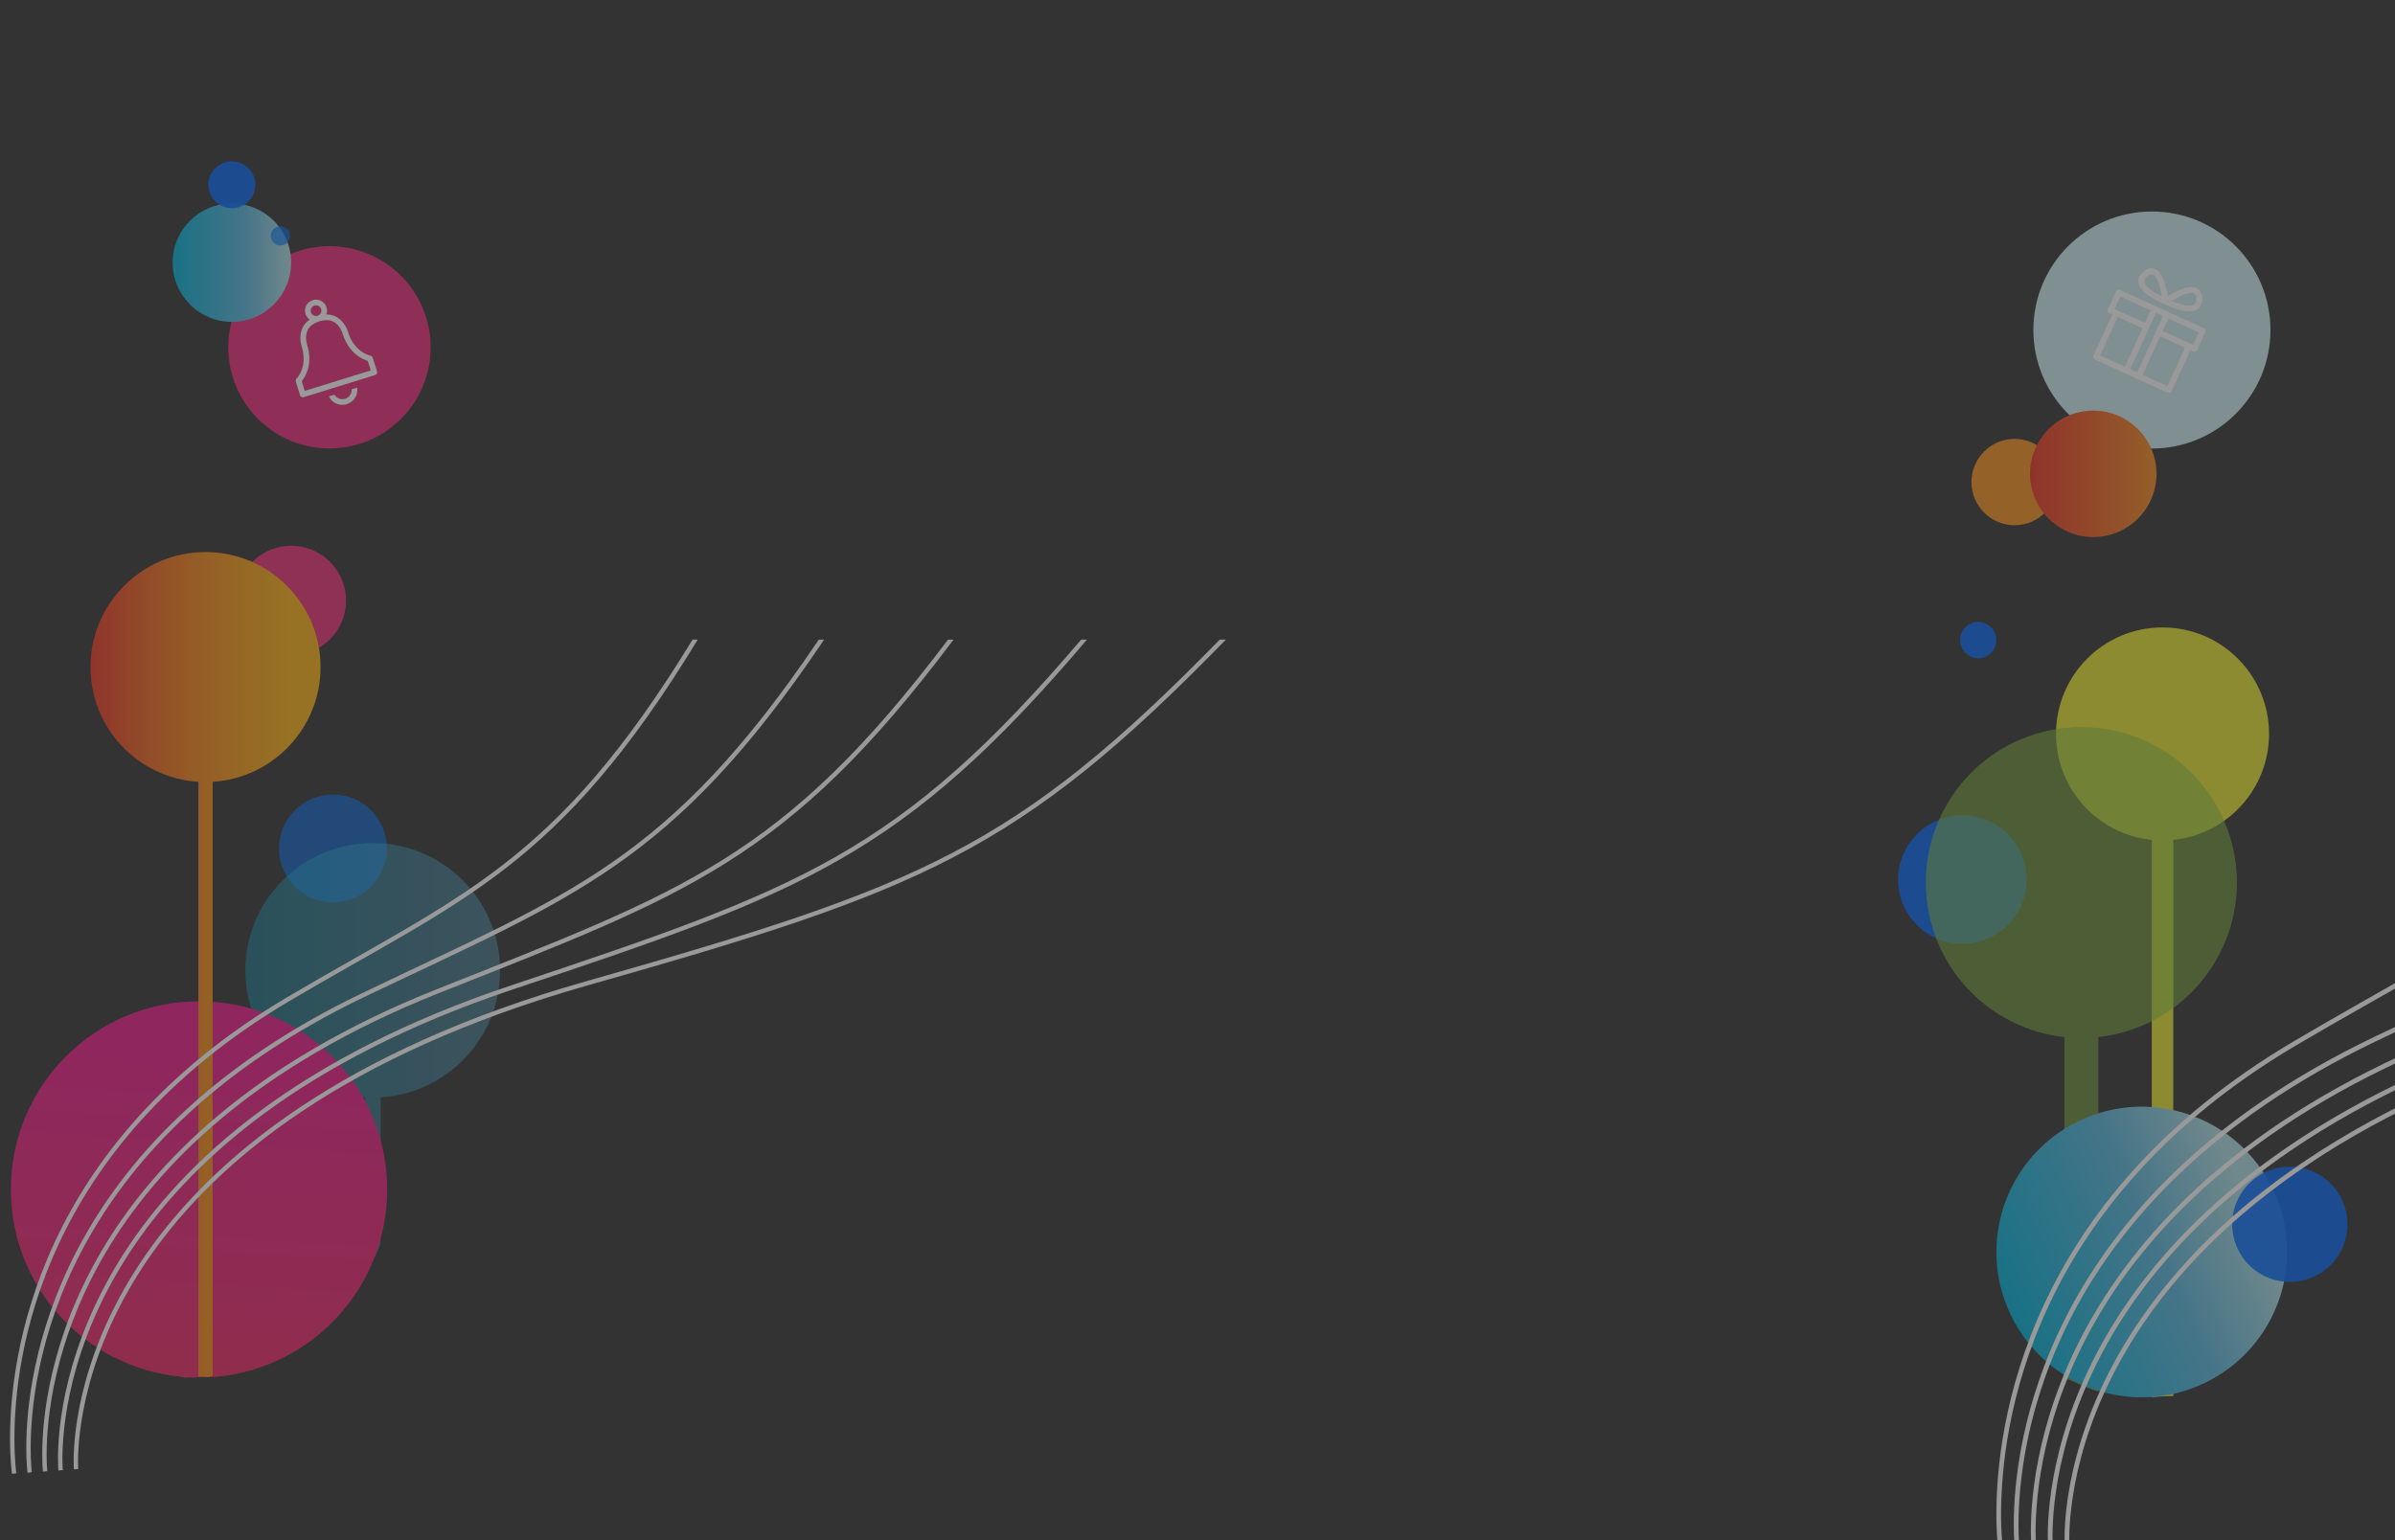 <?xml version="1.0" encoding="utf-8"?>
<!-- Generator: Adobe Illustrator 15.1.0, SVG Export Plug-In . SVG Version: 6.00 Build 0)  -->
<!DOCTYPE svg PUBLIC "-//W3C//DTD SVG 1.1//EN" "http://www.w3.org/Graphics/SVG/1.1/DTD/svg11.dtd">
<svg version="1.1" id="Курсы" xmlns="http://www.w3.org/2000/svg" xmlns:xlink="http://www.w3.org/1999/xlink" x="0px" y="0px"
	 width="1920px" height="1235px" viewBox="0 0 1920 1235" enable-background="new 0 0 1920 1235" xml:space="preserve">
<rect x="0" y="0" width="1920" height="1235" fill="#333333" stroke="none"/>
<g opacity="0.5" enable-background="new    ">
	<g>
		<g>
			<g>
				<path opacity="0.9" fill="#0069FF" enable-background="new    " d="M1521.671,705.366c0,28.446,23.062,51.499,51.495,51.499
					c28.443,0,51.502-23.053,51.502-51.499c0-28.442-23.059-51.499-51.502-51.499
					C1544.729,653.867,1521.671,676.924,1521.671,705.366z"/>
				<path fill="#CEEBEF" d="M1630.092,264.634c0,52.489,42.558,95.035,95.038,95.035c52.485,0,95.034-42.545,95.034-95.035
					c0-52.49-42.549-95.031-95.034-95.031C1672.647,169.603,1630.092,212.145,1630.092,264.634z"/>
				<g>
					<path fill="#FFFFFF" d="M1765.387,242.113c0.609-3.102,0.345-8.946-4.52-11.167c-4.723-2.155-12.269,0.001-22.982,6.56
						c-2.063-12.393-5.376-19.507-10.096-21.663c-4.865-2.221-9.454,1.406-11.379,3.873c-1.866,2.327-2.521,4.96-1.888,7.618
						c1.657,6.981,12.071,12.666,18.133,15.433c1.14,0.521,1.979,0.87,2.357,1.024c0.366,0.186,1.182,0.591,2.32,1.112
						c6.063,2.767,17.177,6.913,23.538,3.594C1763.294,247.233,1764.857,245.015,1765.387,242.113z M1719.149,226.234
						c-0.293-1.229,0.016-2.354,0.981-3.561c0.029-0.038,3.002-3.729,5.683-2.506c1.463,0.668,4.905,3.718,7.292,17.556
						C1725.236,233.914,1719.943,229.578,1719.149,226.234z M1758.674,244.281c-3.047,1.59-9.791,0.43-17.824-3.021
						c12.021-7.261,16.58-6.656,18.042-5.988c2.682,1.224,1.838,5.887,1.823,5.956
						C1760.441,242.727,1759.793,243.698,1758.674,244.281z"/>
					<path fill="#FFFFFF" d="M1766.838,263.169l-67.307-30.732c-1.194-0.545-2.605-0.019-3.15,1.175l-6.543,14.33
						c-0.545,1.194-0.019,2.605,1.176,3.15l2.337,1.067l-15.082,33.034c-0.546,1.194-0.02,2.604,1.177,3.15l58.306,26.622
						c1.194,0.545,2.605,0.021,3.15-1.175l15.083-33.034l2.338,1.067c1.192,0.545,2.604,0.019,3.147-1.175l6.543-14.33
						C1768.559,265.125,1768.032,263.714,1766.838,263.169z M1713.38,298.612l-5.618-2.565l20.641-45.201l5.616,2.565
						L1713.38,298.612z M1699.719,237.75l24.356,11.121l-4.568,10.005l-24.354-11.121L1699.719,237.75z M1697.676,254.134
						l19.856,9.066l-14.096,30.871l-19.855-9.066L1697.676,254.134z M1737.562,309.653l-19.854-9.066l14.096-30.871l19.856,9.066
						L1737.562,309.653z M1758.132,276.511l-24.354-11.121l4.566-10.004l24.356,11.121L1758.132,276.511z"/>
				</g>
				<path fill="#EC297B" d="M288.168,355.976c42.781-13.273,66.701-58.716,53.425-101.495
					c-13.272-42.778-58.716-66.701-101.498-53.426c-42.782,13.272-66.698,58.719-53.425,101.498
					C199.946,345.332,245.39,369.25,288.168,355.976z"/>
				<g>
					<g>
						<path fill="#FFFFFF" d="M276.654,319.775c-3.353,1.036-6.885-0.414-8.62-3.294l-4.432,1.37c2.544,5.279,8.637,8.064,14.4,6.28
							c5.764-1.785,9.218-7.523,8.335-13.316l-4.432,1.372C282.103,315.543,280.008,318.737,276.654,319.775z"/>
					</g>
					<path fill="#FFFFFF" d="M298.81,286.809c-0.252-0.813-0.937-1.419-1.775-1.57c-0.127-0.023-12.885-2.496-17.91-18.724
						c-1.298-4.886-6.522-14.169-16.995-14.334c-0.134-0.002-0.297-0.002-0.487,0.002c0.657-1.766,0.765-3.752,0.165-5.69
						c-1.445-4.669-6.4-7.28-11.066-5.835c-4.667,1.444-7.279,6.398-5.834,11.067c0.6,1.938,1.812,3.515,3.352,4.602
						c-0.158,0.104-0.292,0.195-0.401,0.273c-8.548,6.053-7.613,16.664-5.954,21.341c5.012,16.19-3.799,25.286-4.17,25.656
						c-0.606,0.6-0.829,1.485-0.577,2.298c1.934,6.247,3.395,11.083,3.396,11.089c0.176,0.582,0.576,1.068,1.113,1.354
						s1.165,0.344,1.745,0.165l57.361-17.757c0.581-0.18,1.065-0.583,1.347-1.122c0.282-0.538,0.336-1.166,0.153-1.746
						C302.271,297.872,300.744,293.056,298.81,286.809z M252.091,245.015c2.256-0.699,4.661,0.569,5.36,2.827
						c0.698,2.256-0.569,4.66-2.826,5.358c-2.257,0.699-4.661-0.569-5.359-2.824C248.566,248.118,249.834,245.713,252.091,245.015z
						 M244.253,313.464c-0.542-1.781-1.377-4.513-2.36-7.697c2.609-3.208,9.254-13.396,4.342-29.257
						c-0.149-0.432-3.587-10.633,4.258-16.188c0.52-0.369,2.416-1.604,5.524-2.648c3.142-0.891,5.404-0.943,6.041-0.932
						c9.612,0.15,12.539,10.509,12.683,11.032c4.889,15.793,16.125,20.434,20.09,21.605c0.987,3.183,1.843,5.909,2.401,7.684
						L244.253,313.464z"/>
				</g>
				<path fill="#F6921E" d="M1625.307,419.614c18.24-5.663,28.446-25.044,22.779-43.292c-5.659-18.244-25.044-28.449-43.285-22.783
					c-18.248,5.663-28.448,25.044-22.79,43.285C1587.674,415.075,1607.055,425.276,1625.307,419.614z"/>
				<path opacity="0.9" fill="#0069FF" enable-background="new    " d="M1590.204,527.185c7.669-2.376,11.962-10.53,9.582-18.202
					c-2.379-7.674-10.535-11.967-18.207-9.582c-7.672,2.376-11.962,10.534-9.582,18.202
					C1574.377,525.275,1582.529,529.568,1590.204,527.185z"/>
				
					<linearGradient id="SVGID_1_" gradientUnits="userSpaceOnUse" x1="3045.576" y1="-260.709" x2="3146.986" y2="-260.709" gradientTransform="matrix(-1 0 0 1 4774.398 640.68)">
					<stop  offset="0.011" style="stop-color:#F58A1F"/>
					<stop  offset="1" style="stop-color:#ED3424"/>
				</linearGradient>
				<path fill="url(#SVGID_1_)" d="M1693.138,428.386c26.738-8.294,41.689-36.703,33.395-63.443
					c-8.298-26.735-36.7-41.688-63.438-33.388c-26.737,8.297-41.687,36.7-33.393,63.437
					C1637.997,421.732,1666.397,436.688,1693.138,428.386z"/>
				
					<linearGradient id="SVGID_2_" gradientUnits="userSpaceOnUse" x1="4541.02" y1="-430.068" x2="4635.998" y2="-430.068" gradientTransform="matrix(-1 0 0 1 4774.398 640.68)">
					<stop  offset="0" style="stop-color:#AEDEE4"/>
					<stop  offset="0.401" style="stop-color:#57B6DD"/>
					<stop  offset="1" style="stop-color:#00B0D8"/>
				</linearGradient>
				<path fill="url(#SVGID_2_)" d="M138.401,210.61c0,26.227,21.26,47.49,47.485,47.49c26.23,0,47.492-21.263,47.492-47.49
					c0-26.226-21.262-47.487-47.492-47.487C159.661,163.124,138.401,184.385,138.401,210.61z"/>
				<path opacity="0.67" fill="#0073FF" enable-background="new    " d="M223.676,680.372c0,23.881,19.369,43.238,43.25,43.238
					c23.86,0,43.229-19.357,43.229-43.238c0-23.871-19.369-43.238-43.229-43.238C243.045,637.134,223.676,656.501,223.676,680.372z"
					/>
				<path opacity="0.67" fill="#0073FF" enable-background="new    " d="M217.001,189.121c0,4.292,3.477,7.769,7.769,7.769
					c4.289,0,7.766-3.477,7.766-7.769c0-4.286-3.478-7.763-7.766-7.763C220.478,181.358,217.001,184.835,217.001,189.121z"/>
				<path fill="#EC2D77" d="M189.437,481.614c0,24.292,19.69,43.98,43.979,43.98s43.982-19.688,43.982-43.98
					c0-24.286-19.694-43.979-43.982-43.979C209.127,437.635,189.437,457.329,189.437,481.614z"/>
				<path fill="#E6E430" d="M1733.63,503.14c-47.15,0-85.385,38.237-85.385,85.396c0,44.242,33.661,80.633,76.771,84.95v446.979
					c5.734-0.627,11.459-0.903,17.236-0.994V673.485c43.112-4.317,76.771-40.708,76.771-84.95
					C1819.021,541.376,1780.796,503.14,1733.63,503.14z"/>
				<path opacity="0.59" fill="#8BC53F" enable-background="new    " d="M1787.637,670.758
					c-20.401-65.771-90.265-102.54-156.03-82.121c-65.761,20.403-102.532,90.267-82.121,156.023
					c15.155,48.894,57.662,81.723,105.49,86.991v273.212c8.981,3.904,17.805,8.269,27.168,11.103V831.644
					c7.782-0.867,15.599-2.448,23.362-4.854C1771.272,806.386,1808.047,736.525,1787.637,670.758z"/>
				
					<linearGradient id="SVGID_3_" gradientUnits="userSpaceOnUse" x1="4469.274" y1="484.863" x2="4469.286" y2="484.863" gradientTransform="matrix(-1 0 0 1 4774.398 640.68)">
					<stop  offset="0" style="stop-color:#59B6DD"/>
					<stop  offset="1" style="stop-color:#08AFD8"/>
				</linearGradient>
				<path opacity="0.48" fill="url(#SVGID_3_)" enable-background="new    " d="M305.126,1129.646v-8.207
					C305.108,1124.174,305.111,1126.909,305.126,1129.646z"/>
				
					<linearGradient id="SVGID_4_" gradientUnits="userSpaceOnUse" x1="4373.514" y1="209.375" x2="4577.684" y2="209.375" gradientTransform="matrix(-1 0 0 1 4774.398 640.68)">
					<stop  offset="0" style="stop-color:#59B6DD"/>
					<stop  offset="1" style="stop-color:#08AFD8"/>
				</linearGradient>
				<path opacity="0.48" fill="url(#SVGID_4_)" enable-background="new    " d="M298.799,676.037
					c-56.372,0-102.084,45.705-102.084,102.084c0,54.249,42.332,98.598,95.757,101.868v144.083c0.285-0.723,0.581-1.446,0.898-2.181
					c3.621-8.354,8.813-16.125,11.734-24.759c0.006-0.02,0.015-0.035,0.021-0.055v-117.09c53.436-3.27,95.76-47.619,95.76-101.868
					C400.886,721.742,355.182,676.037,298.799,676.037z"/>
				
					<linearGradient id="SVGID_5_" gradientUnits="userSpaceOnUse" x1="4608.181" y1="210.067" x2="4656.671" y2="958.982" gradientTransform="matrix(-1 0 0 1 4774.398 640.68)">
					<stop  offset="0" style="stop-color:#EC1B89"/>
					<stop  offset="1" style="stop-color:#EE4323"/>
				</linearGradient>
				<path fill="url(#SVGID_5_)" d="M159.548,802.976c-83.312,0-150.837,67.535-150.837,150.85
					c0,78.121,59.411,142.371,135.51,150.062v0.163c0.786,0.007,1.58,0.091,2.37,0.281c0.797,0.19,1.6,0.356,2.402,0.521
					c0.592-0.113,1.19-0.208,1.792-0.269c0.408-0.049,0.815-0.088,1.215-0.104c0.854-0.022,1.681,0.091,2.475,0.298
					c5.67-0.566,11.353-0.881,17.055-0.59c0.638-0.136,1.297-0.208,1.97-0.208h0.5c0.281,0.002,0.569,0.014,0.858,0.027v-0.124
					c76.108-7.689,135.52-71.939,135.52-150.063C310.378,870.511,242.834,802.976,159.548,802.976z"/>
				
					<linearGradient id="SVGID_6_" gradientUnits="userSpaceOnUse" x1="4517.422" y1="132.848" x2="4701.86" y2="132.848" gradientTransform="matrix(-1 0 0 1 4774.398 640.68)">
					<stop  offset="0" style="stop-color:#FCB315"/>
					<stop  offset="0.152" style="stop-color:#FBAE16"/>
					<stop  offset="0.343" style="stop-color:#F99E18"/>
					<stop  offset="0.554" style="stop-color:#F6851B"/>
					<stop  offset="0.779" style="stop-color:#F2611F"/>
					<stop  offset="1" style="stop-color:#ED3724"/>
				</linearGradient>
				<path fill="url(#SVGID_6_)" d="M164.752,442.689c-50.93,0-92.214,41.286-92.214,92.218c0,49.009,38.24,89.066,86.501,92.02
					v477.107c2.636-0.177,5.321-0.011,7.976,0.331c1.067-0.49,2.232-0.787,3.452-0.856V626.927
					c48.268-2.951,86.509-43.014,86.509-92.02C256.977,483.977,215.683,442.689,164.752,442.689z"/>
				
					<linearGradient id="SVGID_7_" gradientUnits="userSpaceOnUse" x1="2275.452" y1="-32.414" x2="2485.345" y2="-49.677" gradientTransform="matrix(-0.877 0.48 0.48 0.877 3815.349 -97.717)">
					<stop  offset="0" style="stop-color:#AEDEE4"/>
					<stop  offset="0.401" style="stop-color:#57B6DD"/>
					<stop  offset="1" style="stop-color:#00B0D8"/>
				</linearGradient>
				<path fill="url(#SVGID_7_)" d="M1614.748,1059.879c30.882,56.475,101.684,77.216,158.151,46.338
					c56.46-30.875,77.21-101.68,46.326-158.152c-30.87-56.454-101.677-77.188-158.138-46.313
					C1604.623,932.63,1583.877,1003.425,1614.748,1059.879z"/>
				<path opacity="0.9" fill="#0069FF" enable-background="new    " d="M1868.892,1013.927
					c17.772-18.331,17.309-47.597-1.041-65.352c-18.338-17.771-47.597-17.31-65.36,1.037c-17.753,18.319-17.287,47.586,1.048,65.349
					C1821.871,1032.74,1851.136,1032.258,1868.892,1013.927z"/>
				<path opacity="0.9" fill="#0069FF" enable-background="new    " d="M191.462,166.132c9.919-3.081,15.47-13.612,12.385-23.535
					c-3.078-9.923-13.609-15.47-23.529-12.389c-9.923,3.074-15.466,13.615-12.389,23.535
					C171.007,163.66,181.545,169.207,191.462,166.132z"/>
				<path fill="#FFFFFF" d="M11.561,1153.451c0.046-65.713,21.045-232.885,220.461-350.725
					C370.575,720.92,447.9,696.271,559.35,512.919h-4.151c-110.521,181.125-186.521,204.923-324.97,286.78
					C29.51,918.254,8.006,1087.076,8.053,1153.451c0,17.914,1.563,28.396,1.568,28.469l3.492-0.512h-0.018
					C13.095,1181.38,11.561,1171.156,11.561,1153.451z M291.851,799.601c167.225-80.156,247.18-105.938,368.842-286.682h-4.275
					C535.825,691.39,457.223,716.3,290.329,796.43C42.667,915.198,21.018,1100.663,21.076,1161.146
					c0,12.604,0.941,19.803,0.947,19.871l3.491-0.446v-0.013c0-0.018-0.923-6.977-0.923-19.412
					C24.66,1101.4,45.577,917.807,291.851,799.601z M977.833,512.919c-164.35,168.06-241.117,198.193-507.338,273.799
					C77.437,898.145,58.919,1130.345,59.046,1171.871c0,4.146,0.192,6.4,0.192,6.441l3.497-0.285c0-0.006-0.174-2.119-0.174-6.156
					c0.134-40.563,17.223-270.491,408.894-381.772c267.399-75.821,345.143-106.653,511.287-277.18H977.833z M37.38,1166.271
					c0.093-53.423,20.231-252.832,314.323-369.829C549.592,717.866,630.86,690.768,764.441,512.92h-4.444
					C627.666,688.366,547.692,714.702,350.402,793.177C54.899,910.575,33.779,1112.03,33.86,1166.271
					c0,8.836,0.552,13.782,0.564,13.843l3.502-0.391h-0.011C37.915,1179.706,37.38,1174.967,37.38,1166.271z M411.579,793.281
					c231.021-77.13,311.802-105.883,459.793-280.362h-4.646c-146.5,172.031-226.101,200.063-456.268,277.034
					C66.441,904.807,46.39,1121.794,46.495,1169.669c0,6.134,0.319,9.486,0.331,9.544l3.509-0.337c0-0.012-0.308-3.2-0.308-9.207
					C50.13,1122.683,68.962,907.862,411.579,793.281z"/>
				<path fill="#FFFFFF" d="M1604.203,1214.324c0.05-70.428,22.555-249.592,236.274-375.885
					c148.491-87.676,231.362-114.093,350.81-310.598h-4.451c-118.448,194.118-199.898,219.623-348.28,307.354
					c-215.114,127.059-238.16,307.989-238.11,379.128c0,19.199,1.675,30.436,1.68,30.51l3.742-0.547h-0.021
					C1605.847,1244.256,1604.203,1233.299,1604.203,1214.324z M1904.6,835.09c179.223-85.908,264.912-113.536,395.302-307.247
					h-4.582c-129.243,191.273-213.483,217.97-392.351,303.85c-265.43,127.289-288.631,326.058-288.567,390.881
					c0,13.51,1.009,21.223,1.016,21.297l3.74-0.479v-0.012c0-0.019-0.989-7.478-0.989-20.806
					C1618.241,1158.539,1640.659,961.775,1904.6,835.09z M2639.791,527.843c-176.14,180.114-258.414,212.411-543.731,293.439
					c-421.255,119.421-441.102,368.275-440.965,412.782c0,4.443,0.205,6.858,0.205,6.902l3.748-0.306
					c0-0.006-0.187-2.271-0.187-6.601c0.144-43.471,18.458-289.894,438.225-409.156c286.582-81.265,369.902-114.309,547.966-297.063
					L2639.791,527.843L2639.791,527.843z M1631.874,1228.063c0.101-57.254,21.684-270.97,336.871-396.357
					c212.084-84.214,299.183-113.254,442.346-303.861h-4.763c-141.824,188.033-227.535,216.258-438.978,300.362
					c-316.7,125.82-339.336,341.727-339.25,399.856c0,9.471,0.593,14.772,0.604,14.837l3.754-0.418h-0.013
					C1632.447,1242.463,1631.874,1237.383,1631.874,1228.063z M2032.916,828.317c247.593-82.663,334.168-113.479,492.776-300.476
					h-4.979c-157.009,184.372-242.32,214.416-488.999,296.907c-368.694,123.093-390.184,355.646-390.071,406.955
					c0,6.574,0.343,10.166,0.354,10.229l3.76-0.359c0-0.013-0.33-3.432-0.33-9.867
					C1645.539,1181.349,1665.722,951.118,2032.916,828.317z"/>
			</g>
		</g>
	</g>
</g>
</svg>
